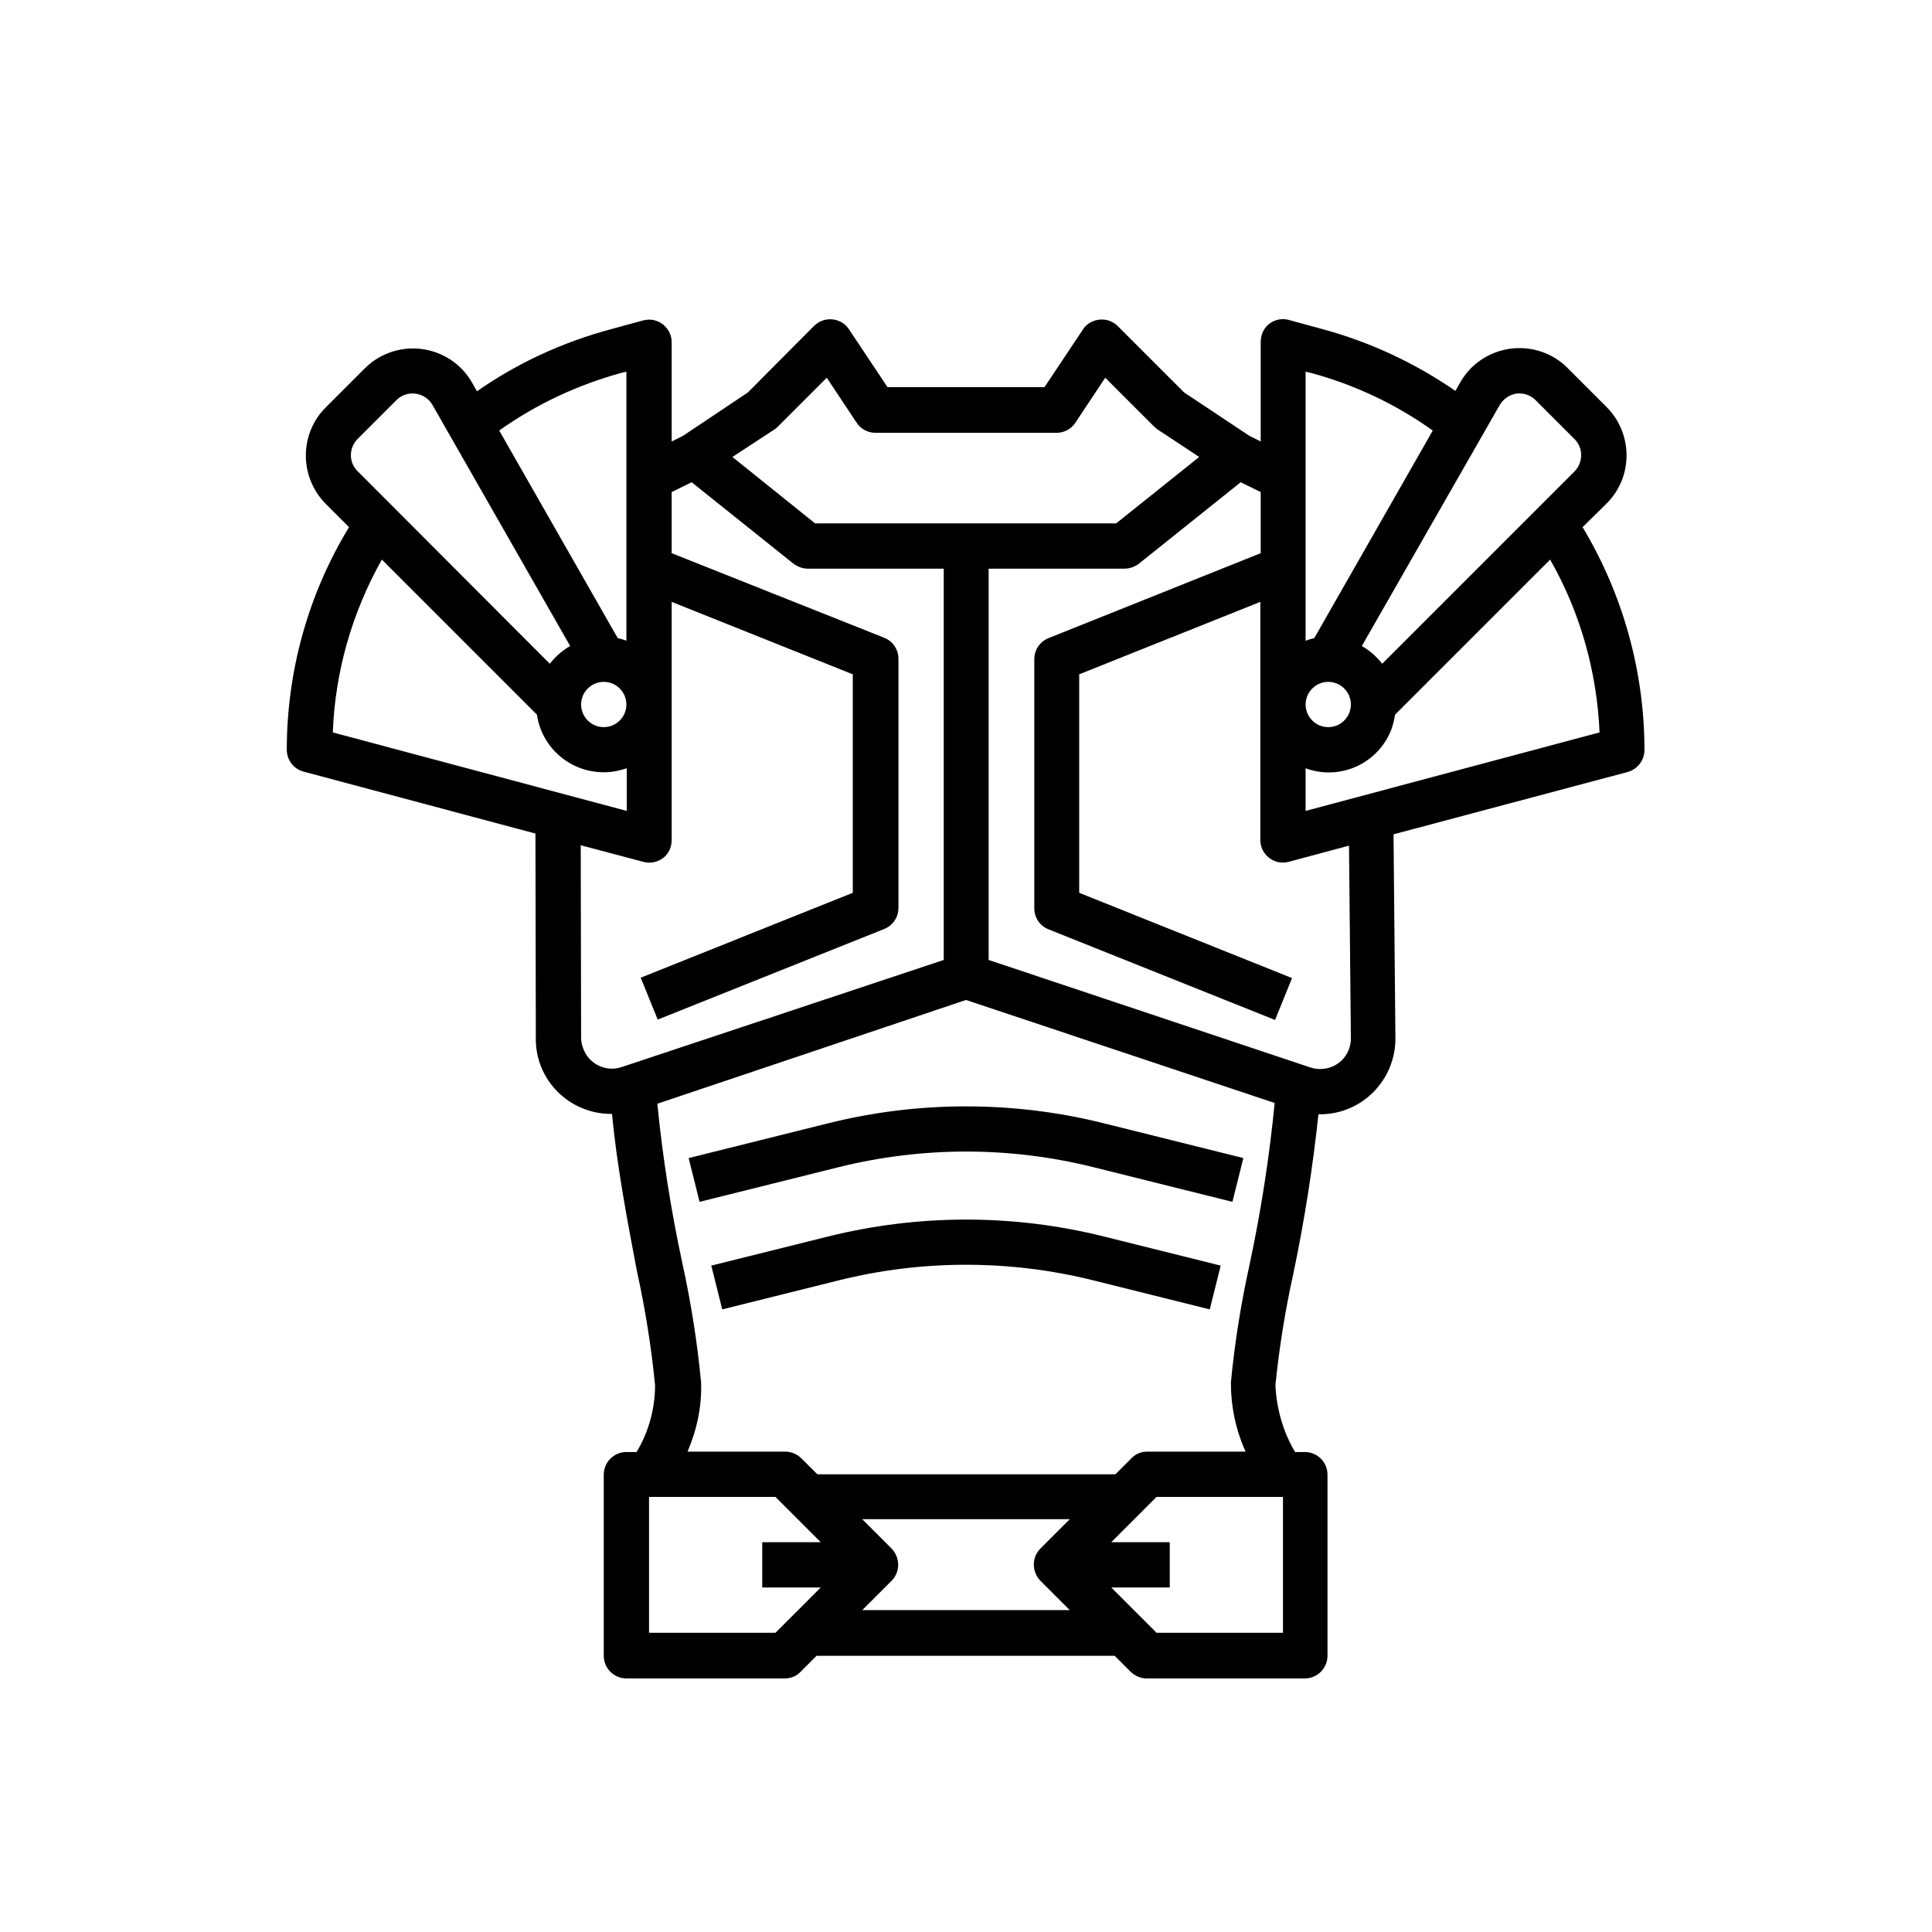 <?xml version="1.0" encoding="utf-8"?>
<!-- Generator: Adobe Illustrator 17.1.0, SVG Export Plug-In . SVG Version: 6.00 Build 0)  -->
<!DOCTYPE svg PUBLIC "-//W3C//DTD SVG 1.1//EN" "http://www.w3.org/Graphics/SVG/1.1/DTD/svg11.dtd">
<svg version="1.1" id="Calque_1" xmlns="http://www.w3.org/2000/svg" xmlns:xlink="http://www.w3.org/1999/xlink" x="0px" y="0px"
	 viewBox="0 0 512 512" enable-background="new 0 0 512 512" xml:space="preserve">
<path d="M425.8,133.4c7-7,7-18.4,0-25.5l-10.4-10.4c-7-7-18.4-7-25.5,0c-1.1,1.1-2.1,2.4-2.9,3.8l-1.3,2.3
	c-10.7-7.4-22.7-13-35.3-16.4l-8.8-2.4c-3.2-0.9-6.5,1-7.3,4.2c-0.1,0.5-0.2,1-0.2,1.5V117l-3-1.5L313.8,104l-17.6-17.6
	c-2.3-2.3-6.1-2.3-8.5,0c-0.3,0.3-0.5,0.6-0.7,0.9l-10.2,15.3h-41.6L225,87.3c-1.8-2.8-5.6-3.5-8.3-1.7c-0.3,0.2-0.6,0.5-0.9,0.7
	L198.2,104L181,115.5l-3,1.5V90.7c0-3.3-2.7-6-6-6c-0.5,0-1,0.1-1.5,0.2l-8.8,2.4c-12.6,3.4-24.6,8.9-35.3,16.4l-1.3-2.3
	c-4.9-8.6-15.9-11.6-24.6-6.7c-1.4,0.8-2.7,1.8-3.8,2.9l-10.4,10.4c-7,7-7,18.4,0,25.5l6.2,6.2C81.7,157.4,76,177.9,76,198.7
	c0,2.7,1.8,5.1,4.5,5.8l61.4,16.4l0.1,54.3c-0.1,11,8.8,19.9,19.8,20c0.1,0,0.2,0,0.4,0c1.2,13.2,4,28.1,6.6,41.7
	c2.2,10,3.8,20,4.8,30.2c0,6.2-1.7,12.4-4.9,17.7H166c-3.3,0-6,2.7-6,6v48c0,3.3,2.7,6,6,6h42c1.6,0,3.1-0.6,4.2-1.8l4.2-4.2h79
	l4.2,4.2c1.1,1.1,2.7,1.8,4.2,1.8h42c3.3,0,6-2.7,6-6v-48c0-3.3-2.7-6-6-6h-2.6c-3.2-5.4-4.9-11.5-5.2-17.7c1-10,2.6-19.9,4.8-29.8
	c2.9-13.9,5.1-27.9,6.6-42c0.1,0,0.2,0,0.4,0c11.1,0,20-9,20-20.1l-0.5-54.1l62-16.5c2.6-0.7,4.5-3.1,4.5-5.8
	c0-20.8-5.7-41.3-16.4-59.1L425.8,133.4z M401.9,104.3c1.9-0.2,3.7,0.4,5,1.7l10.4,10.4c2.3,2.3,2.3,6.1,0,8.5l-51,51
	c-1.5-1.9-3.3-3.5-5.4-4.7l36.5-63.8C398.4,105.7,400,104.6,401.9,104.3z M352,180.7c3.3,0,6,2.7,6,6c0,3.3-2.7,6-6,6
	c-3.3,0-6-2.7-6-6C346,183.4,348.7,180.7,352,180.7z M347.3,98.8c11.6,3.1,22.6,8.3,32.4,15.3l-31.4,55c-0.8,0.2-1.5,0.4-2.3,0.7
	V98.5L347.3,98.8z M205.4,113.7c0.3-0.2,0.6-0.5,0.9-0.8l12.8-12.8L227,112c1.1,1.7,3,2.7,5,2.7h48c2,0,3.9-1,5-2.7l7.9-11.9
	l12.8,12.8c0.3,0.3,0.6,0.5,0.9,0.8l11.2,7.4l-22,17.6h-79.8l-21.9-17.6L205.4,113.7z M160,180.7c3.3,0,6,2.7,6,6c0,3.3-2.7,6-6,6
	s-6-2.7-6-6C154,183.4,156.7,180.7,160,180.7z M164.7,98.8l1.3-0.3v71.3c-0.7-0.3-1.5-0.5-2.3-0.7l-31.4-55
	C142.1,107.1,153.1,102,164.7,98.8z M94.7,116.4l10.4-10.4c2.3-2.3,6.1-2.3,8.5,0c0.4,0.4,0.7,0.8,1,1.3l36.5,63.9
	c-2.1,1.2-3.9,2.8-5.4,4.7l-50.9-51C92.4,122.6,92.4,118.8,94.7,116.4z M101.2,148.3l41.1,41.1c1.4,9.7,10.4,16.4,20.1,15.1
	c1.2-0.2,2.5-0.5,3.7-0.9v11.3l-77.9-20.8C88.8,178,93.3,162.3,101.2,148.3z M154,275.1l-0.1-51.1l16.6,4.4c1.8,0.5,3.7,0.1,5.2-1
	c1.5-1.1,2.3-2.9,2.3-4.8v-63.1l48,19.2v57.9l-56.2,22.5l4.5,11.1l60-24c2.3-0.9,3.8-3.1,3.8-5.6v-66c0-2.5-1.5-4.7-3.8-5.6
	L178,146.6v-16.2l5.3-2.6l27,21.6c1.1,0.8,2.4,1.3,3.8,1.3h36v103.7l-85.4,28.4c-4.2,1.4-8.8-0.9-10.2-5.1
	C154.2,276.9,154,276,154,275.1z M205.5,432.7H172v-36h33.5l12,12H202v12h15.5L205.5,432.7z M228.5,426.7l7.8-7.8
	c2.3-2.3,2.3-6.1,0-8.5l-7.8-7.8h55l-7.8,7.8c-2.3,2.3-2.3,6.1,0,8.5l7.8,7.8H228.5z M340,432.7h-33.5l-12-12H310v-12h-15.5l12-12
	H340V432.7z M304,384.7c-1.6,0-3.1,0.6-4.2,1.8l-4.2,4.2h-79l-4.2-4.2c-1.1-1.1-2.7-1.8-4.2-1.8h-26c2.5-5.8,3.8-12,3.6-18.3
	c-1-10.7-2.7-21.3-5-31.8c-3-13.9-5.2-28-6.6-42.1L256,265l81.8,27.3c-1.4,14.3-3.6,28.5-6.6,42.6c-2.3,10.4-4,20.9-5,31.5
	c0,6.3,1.3,12.6,3.9,18.3H304z M358,275.2c0,4.5-3.6,8.1-8.1,8.1c-0.9,0-1.7-0.1-2.6-0.4L262,254.4V150.7h36c1.4,0,2.7-0.5,3.8-1.3
	l27-21.6l5.3,2.6v16.2l-56.2,22.5c-2.3,0.9-3.8,3.1-3.8,5.6v66c0,2.5,1.5,4.7,3.8,5.6l60,24l4.5-11.1L286,236.6v-57.9l48-19.2v63.1
	c0,3.3,2.7,6,6,6c0.5,0,1-0.1,1.5-0.2l16-4.3L358,275.2z M423.9,194.1L346,214.9v-11.3c9.2,3.4,19.4-1.3,22.8-10.5
	c0.4-1.2,0.7-2.4,0.9-3.7l41.1-41.1C418.8,162.3,423.2,178,423.9,194.1z"/>
<path d="M289.7,309.3l36.9,9.2l2.9-11.6l-36.9-9.2c-24-6-49.2-6-73.2,0l-36.9,9.2l2.9,11.6l36.9-9.2
	C244.5,303.8,267.6,303.8,289.7,309.3z"/>
<path d="M219.4,327.7l-30.9,7.7l2.9,11.6l30.9-7.7c22.1-5.5,45.3-5.5,67.4,0l30.9,7.7l2.9-11.6l-30.9-7.7
	C268.6,321.7,243.5,321.7,219.4,327.7z"/>
</svg>

